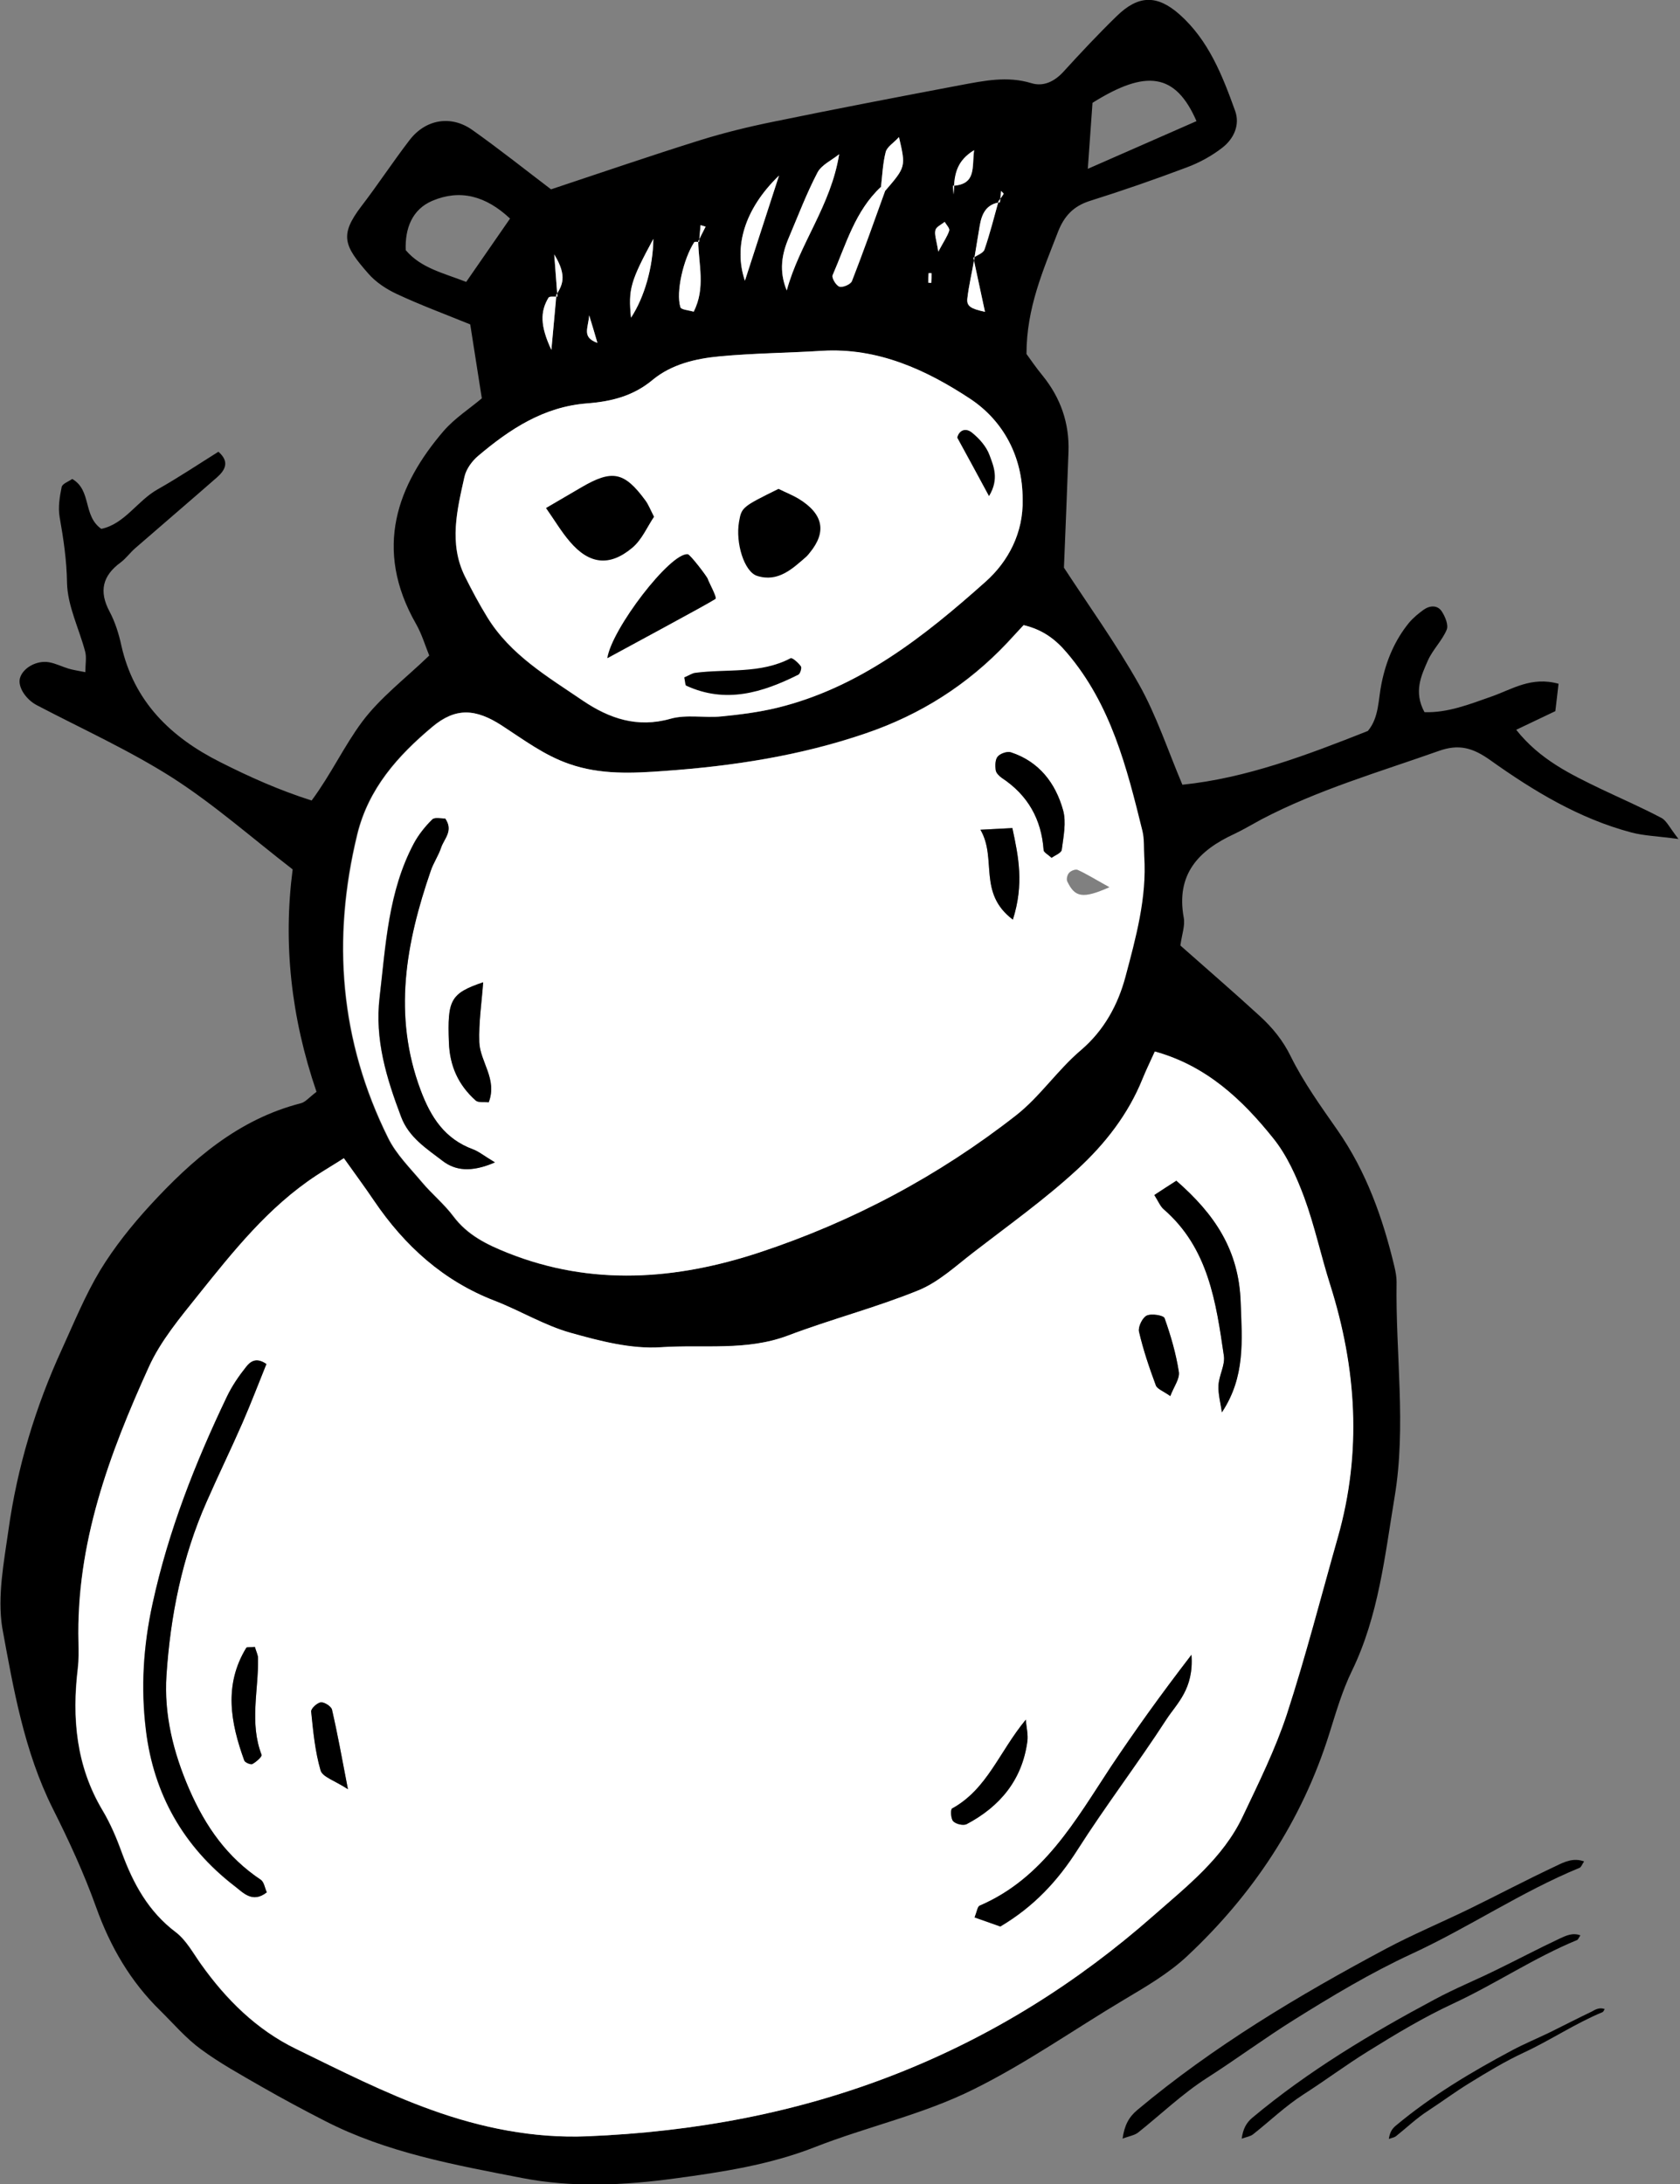 <?xml version="1.0" encoding="utf-8"?>
<!DOCTYPE svg PUBLIC "-//W3C//DTD SVG 1.1//EN" "http://www.w3.org/Graphics/SVG/1.1/DTD/svg11.dtd">
<svg artist="zl2017" version="1.1" id="zlIcon-snowman" xmlns="http://www.w3.org/2000/svg" xmlns:xlink="http://www.w3.org/1999/xlink" x="0px" y="0px"
	 width="1000px" height="1300px" viewBox="0 0 1000 1300" enable-background="new 0 0 1000 1300" xml:space="preserve">
<rect x="0" y="0" width="1000" height="1300" fill="#808080" stroke="none"/>
<path fill-rule="evenodd" clip-rule="evenodd" d="M188.4,649.9c-15.3-44.7-19.9-88.7-14.2-132.4c-24.3-18.8-46.6-38.5-71.3-54.4
	C77.2,446.7,49.1,434,22,419.8c-6.6-3.4-11.6-11-10.1-16.2c1.7-6,9.9-10.7,17.3-9.4c3.9,0.7,7.7,2.6,11.6,3.8
	c2.7,0.8,5.5,1.2,10,2.1c0-4.8,0.8-8.7-0.1-12.2c-3.6-13.7-10.5-27.2-10.8-40.9c-0.2-13.4-2.1-26.2-4.4-39.2c-1-5.8,0-12.1,1.2-17.9
	c0.4-2,4.2-3.3,6.3-4.8c11.7,6.8,6.2,21.9,17.3,29.7c13.9-2.9,21.4-16.7,33.5-23.5c12.4-7,24.2-14.9,36.2-22.4
	c6.8,5.9,4.1,10.9-0.9,15.3c-16.1,14.1-32.4,28-48.6,42.1c-3.1,2.7-5.5,6.1-8.7,8.5c-10.8,7.9-13,17.2-6.6,29.2
	c3.3,6.2,5.5,13.2,7,20.1c7.5,33.6,29.5,54.8,59,69.6c17.2,8.7,34.8,16.6,54.3,22.8c11.6-15.7,19.3-32.4,30-46.8
	c10.8-14.5,25.8-25.8,40-39.5c-2.4-5.9-4.4-12.7-7.8-18.7c-25.8-45.1-10.9-83.2,16.4-115c6.6-7.6,15.5-13.3,22.7-19.4
	c-2.7-17.2-4.9-31.1-6.9-44c-15.5-6.3-29.8-11.6-43.5-18c-6.3-2.9-12.7-7.1-17.2-12.3c-14.5-16.5-17.2-22.8-4.2-39.9
	c9.9-12.9,18.8-26.5,28.7-39.4c9.5-12.5,24.7-15.2,37.5-6.1c16.5,11.7,32.3,24.3,46.8,35.3c30.7-10.2,59.5-20.1,88.6-29.2
	c14.4-4.5,29.2-8.1,44-11.1c36.9-7.6,74-14.7,111-21.7c14-2.6,27.9-5.6,42.3-1.2c7.1,2.2,13.7-0.9,19.1-6.8
	c10.3-11.3,20.7-22.4,31.7-33.1c12.9-12.6,24-12.8,37.3-1.1c17.4,15.4,25.6,36.4,33.2,57.5c3,8.4-0.8,16.6-7.6,21.9
	c-6.3,4.9-13.6,8.9-21.1,11.7c-19.1,7.2-38.4,13.9-57.8,20c-9.8,3.1-15.3,9.1-18.9,18.3c-8.8,22.8-18.8,45.3-18.8,72.8
	c2.4,3.3,5.8,8.3,9.6,12.9c10.7,13.2,16,28.3,15.4,45.3c-0.8,22.3-1.7,44.6-2.7,69c14.2,21.8,30.9,45,44.8,69.7
	c10.3,18.4,17,38.9,25.7,59.5c38-3.9,74-17.6,110.4-32c6.8-8.1,6.1-18.8,8.2-28.6c2.7-13.2,7.8-25.4,16.3-35.8
	c2.5-3,5.7-5.6,8.9-7.9c3.7-2.5,8.2-2.7,10.7,1.3c2,3.1,4,8,2.8,10.8c-2.7,6.4-8.2,11.7-11.1,18.1c-4,9.1-8.7,18.7-2.1,30.9
	c13.8,0.5,26.8-4.7,39.9-9.3c12.3-4.3,23.6-12.1,39.9-7.6c-0.6,5.5-1.3,11.1-1.9,16.3c-7.9,3.8-15.1,7.2-23.3,11.1
	c14.1,17.8,32.4,26.5,50.6,35.3c12,5.7,24.2,11,35.9,17.2c3,1.6,4.7,5.6,10.1,12.5c-12.6-1.7-20.6-1.9-28.1-3.9
	c-31-8.2-58.2-24.7-83.9-43c-10.4-7.4-18.7-9.8-30.7-5.5c-35.6,12.6-71.9,23.1-105.5,40.7c-5.4,2.9-10.7,6.1-16.2,8.7
	c-21.3,9.8-34.8,24-30.1,49.8c0.9,4.7-1.1,10-2,16.6c15.7,13.9,31.8,27.8,47.4,42.1c7.4,6.8,13.6,14.3,18.3,23.9
	c7.6,15.4,17.9,29.7,27.8,43.9c17.2,24.7,27,52.3,33.9,81.2c0.7,3,1.3,6.1,1.3,9.1c-0.7,42.8,5.9,85.9-1.2,128.2
	c-5.8,34.9-9.5,70.7-25.4,103.4c-5.8,11.9-9.5,24.8-13.5,37.5c-16.3,51.8-45.3,95.5-84.6,132.3c-11,10.3-24.6,18.2-37.7,26
	c-29.7,17.7-58,37.7-89.3,53.2c-30.5,15.2-63.4,22.2-94.7,34.5c-26.8,10.5-55,14.8-83.2,18.6c-30.2,4.1-60.9,5.6-91.1-0.3
	c-40-7.8-80.3-15-117.1-33.9c-12.7-6.5-25.2-13.2-37.6-20.3c-12.3-7.1-24.9-14-36.3-22.4c-8.9-6.5-16.3-15.2-24.2-23
	c-17.8-17.4-29.8-38.1-38.2-61.6c-7.2-20.1-16.2-39.6-25.8-58.7c-17-34-23.4-71.2-30.1-107.8C-1.6,950.1,2.3,930,5,911
	c5.2-37.5,16.1-73.6,31.9-108c7.2-15.8,13.8-32,22.7-46.8c8.4-13.8,18.7-26.7,29.7-38.7c25-27.2,52.6-51.3,89.8-60.8
	C181.8,656,183.9,653.3,188.4,649.9z M567.2,110.6c14.2-0.9,11.3-10.9,12.7-21.2c-9.9,6.1-11.5,13.7-11.9,22
	c-0.1,1.5-0.2,2.9-0.4,4.4C567.4,114,567.3,112.3,567.2,110.6z M331.8,176.5c-1.8,0.2-4.8-0.3-5.3,0.6c-5,8.4-5,16.8,1.7,31.1
	c1.3-14.8,2.2-23.6,2.8-32.6c3.5-5.5,7-11.1-1.1-24.2C330.9,164.3,331.3,170.4,331.8,176.5z M595.2,120.5c-8.1,1-10.8,6.7-12,13.8
	c-1.1,6.6-2.2,13.2-3.2,19.9c-1.4,7.8-3.3,15.6-4.2,23.5c-0.6,4.5,2.1,6.1,10.5,7.9c-2.3-10.6-4.6-21.4-6.9-32.1
	c2.3-1.6,5.9-2.7,6.6-4.9c3.3-9.4,5.7-19.2,8.3-28.9c1.1-1.4,2.2-2.8,3.1-4.4c0.1-0.2-0.9-1.1-1.5-1.7
	C595.7,115.9,595.4,118.2,595.2,120.5z M416.1,144.1c-1,0-2.6-0.3-2.9,0.2c-6.4,9.9-11,29.7-8.2,38.6c0.5,1.5,5,1.8,7.9,2.7
	c7.2-14.1,2.9-28.2,2.7-41.9c1.5-2.9,3-5.8,4.4-8.7c-1-0.3-2-0.6-3-0.9C416.7,137.3,416.4,140.7,416.1,144.1z M524.4,111.3
	c-15.4,14.3-20.8,34.2-28.8,52.6c-0.7,1.5,2.1,6.3,4.1,6.8c2.1,0.6,6.7-1.4,7.4-3.3c7-17.8,13.3-35.8,19.8-53.8
	c12.3-14.3,12.3-14.3,8.2-32c-3.3,3.6-7.1,5.8-7.9,8.9C525.4,97.2,525.2,104.3,524.4,111.3z M687.4,625.9
	c-2.4,5.4-5.1,10.8-7.4,16.4c-8.5,21.1-22.4,38.8-38.7,53.8c-19.4,17.9-41.1,33.3-62,49.5c-10.5,8.1-20.6,17.6-32.6,22.5
	c-25.3,10.3-52,17.2-77.6,26.9c-24.8,9.4-50.5,5.3-75.7,7c-17.7,1.2-36.4-3.7-53.9-8.6c-15.5-4.4-29.8-13.1-45-19
	c-30.7-11.9-53.7-32.7-71.9-59.5c-5.6-8.3-11.6-16.4-18-25.4c-6.2,3.9-11.4,7-16.4,10.3c-28.6,18.8-49.5,45.2-70.5,71.4
	c-10.7,13.4-22.1,27-29.1,42.4C65,865.6,45.2,919,46.6,977.7c0.1,5.1,0.2,10.3-0.4,15.3c-3.5,29.7-1,58.3,14.8,84.7
	c4.7,7.8,8.3,16.4,11.4,25c6.8,18.5,15.8,35.1,32.1,47.4c6.2,4.7,10.3,12.4,15,19c15,21.1,33,39,56.4,50.4
	c26.5,12.9,53.1,26.4,80.8,36.4c29.6,10.6,60.7,17,92.7,15.7c63.5-2.6,124.9-13.9,184.4-37.3c56.8-22.4,107.4-54.1,152.8-94.2
	c19.7-17.4,41.2-34.1,52.9-58.8c9.5-20,19.4-40,26.3-60.9c11.4-34.8,20.4-70.3,30.4-105.5c14.4-50.5,11.2-100.4-4.6-150.1
	c-5.5-17.3-9.2-35.1-15.5-52.1c-4.5-12.3-10.2-24.9-18.3-35C739.5,654.6,718.2,634.4,687.4,625.9z M609.3,372.1
	c-3.2,3.4-6.6,7-10,10.6c-23.5,24.9-51.4,42.7-84.1,53.8c-39,13.3-79.1,19.5-119.8,22.4c-18.9,1.3-38.2,2.4-56.9-4.2
	c-14.7-5.2-26.9-14.3-39.7-22.6c-16-10.5-27.9-11-41.7,0.6c-20.5,17.2-37.9,36.7-44.6,64c-15.2,62.5-10.3,122.9,18.4,180.7
	c4.8,9.7,13.1,17.9,20.2,26.4c5.9,7,13.2,12.9,18.6,20.2c8.4,11.2,19.8,16.8,32.4,21.8c50,19.9,100.4,16,149.7-0.3
	c55.4-18.3,106.7-45.6,152.7-81.6c14.2-11.1,24.6-27,38.5-38.7c14.1-11.9,22.2-27.3,26.6-43.7c6.2-23.3,12.8-47.1,11.2-71.8
	c-0.3-5.1,0.1-10.3-1.1-15.2c-9.3-37.6-18.7-75.1-44.8-105.8C628.2,380.5,620.7,374.9,609.3,372.1z M608.7,297
	c0-25.1-11.3-46.3-31.1-59.4c-26.2-17.3-55.1-30.7-88.4-28.7c-20.3,1.2-40.7,1.4-60.9,3.3c-14.2,1.3-28.7,4.7-39.9,14
	c-11.7,9.7-24.9,12.9-39.1,14c-25.7,2-45.9,15.3-64.7,31.2c-3.7,3.1-7.2,7.9-8.2,12.5c-4.4,19.7-9.4,39.7,0.3,59.3
	c4.1,8.2,8.4,16.3,13.2,24.1c13.8,22.6,36.1,35.6,57.1,49.9c15.6,10.5,32.2,16.3,52,10.7c9.5-2.7,20.3-0.4,30.4-1.4
	c11.1-1.1,22.2-2.5,33-5.1c49.2-12,87.7-42.6,124.2-75.1C599.9,334.4,609.3,317.2,608.7,297z M712.2,72.1
	c-12.5-28.7-30-30.9-61.9-10.9c-0.9,12.4-1.8,24.8-2.8,39.3C670.3,90.5,690.3,81.7,712.2,72.1z M277.5,167.8
	c9.8-14.2,18.1-26.1,26.1-37.7c-14.6-13.7-29.9-17.5-46.2-10.6c-12.1,5.1-16.4,16.5-15.9,29.4C250.6,159.6,263.6,162.4,277.5,167.8z
	 M499.5,91.8c-4.4,3.6-10.5,6.3-12.9,10.9c-6.5,12.4-11.4,25.6-17,38.6c-4.2,9.8-6.1,19.9-1.3,31.6
	C475.9,145,494.6,122.6,499.5,91.8z M463.7,104.5c-20.4,19.7-27.2,42.3-20.3,62.6C450.6,145,457.1,124.7,463.7,104.5z M388.9,142.2
	c-13.6,25.3-15,30-13.3,46.9C383.6,176.9,388.7,159,388.9,142.2z M355.6,204.1c-1.6-5.4-2.7-9.3-4.9-16.4
	C350.1,195.6,346.2,200.6,355.6,204.1z M558.5,149.8c3.4-6.3,5.5-9.3,6.5-12.6c0.4-1.3-1.7-3.4-2.7-5.2c-1.9,1.6-5,2.9-5.5,4.9
	C556.1,139.6,557.4,142.7,558.5,149.8z M552.6,168.3c0.5,0,1.8,0,1.8,0c0.1-1.9,0.1-3.8,0.1-5.7c-0.6,0-1.8,0-1.8,0
	C552.6,164.6,552.6,166.5,552.6,168.3z"/>
<path fill-rule="evenodd" clip-rule="evenodd" d="M942.9,1108c-1.2,1.8-1.7,3.4-2.7,3.8c-34.7,14.3-65.9,35.5-99.9,51.2
	c-24.4,11.3-47.4,25.1-70.1,39.3c-17.6,11-34.3,23.4-51.8,34.6c-14.8,9.5-27.3,21.6-41,32.5c-2.2,1.7-5.4,2.1-9.2,3.6
	c1.1-7.9,3.7-12.8,8.7-17c45.5-38.1,96.1-68.3,148.2-96.1c16-8.5,32.7-15.5,49-23.4c17.4-8.5,34.6-17.6,52.1-25.8
	C930.9,1108.4,936.5,1105.6,942.9,1108z"/>
<path fill-rule="evenodd" clip-rule="evenodd" fill="#FFFFFF" d="M687.4,625.9c30.7,8.5,52.1,28.7,70.6,51.8
	c8.1,10.1,13.7,22.7,18.3,35c6.2,16.9,10,34.8,15.5,52.1c15.7,49.7,18.9,99.6,4.6,150.1c-10,35.2-19.1,70.7-30.4,105.5
	c-6.9,20.9-16.8,40.9-26.3,60.9c-11.7,24.7-33.1,41.4-52.9,58.8c-45.4,40-96,71.8-152.8,94.2c-59.5,23.5-121,34.7-184.4,37.3
	c-32,1.3-63.1-5-92.7-15.7c-27.7-9.9-54.2-23.4-80.8-36.4c-23.3-11.4-41.4-29.3-56.4-50.4c-4.7-6.6-8.8-14.3-15-19
	c-16.3-12.3-25.3-28.9-32.1-47.4c-3.1-8.6-6.8-17.2-11.4-25c-15.8-26.4-18.4-55-14.8-84.7c0.6-5.1,0.5-10.2,0.4-15.3
	C45.2,919,65,865.6,88.7,813.5c7-15.4,18.4-29,29.1-42.4c21-26.2,41.9-52.6,70.5-71.4c5-3.3,10.2-6.3,16.4-10.3
	c6.4,9,12.4,17.1,18,25.4c18.2,26.8,41.2,47.7,71.9,59.5c15.2,5.9,29.4,14.6,45,19c17.5,4.9,36.1,9.8,53.9,8.6
	c25.2-1.7,50.9,2.4,75.7-7c25.6-9.7,52.3-16.6,77.6-26.9c11.9-4.9,22.1-14.4,32.6-22.5c21-16.2,42.6-31.6,62-49.5
	c16.3-15,30.2-32.7,38.7-53.8C682.3,636.7,685,631.3,687.4,625.9z M158.8,1126.4c-1.1-2.5-1.6-6-3.5-7.3
	c-20.1-13.5-32.9-31.5-42.7-53.9c-9.7-22.2-15.2-44.7-13.6-67.8c2.4-35.5,9.4-70.5,23.9-103.4c7-15.8,14.5-31.3,21.4-47.1
	c5.1-11.7,9.6-23.6,14.2-34.9c-6.4-4.5-9.8-1.1-12,1.6c-4.4,5.5-8.5,11.5-11.5,17.8c-18.9,39.5-34.8,79.8-44.2,123
	c-5.6,25.4-7.1,50.4-4,75.6c4.6,37.9,22.3,69.2,52.6,92.6C144.5,1126.3,150.1,1133.2,158.8,1126.4z M709.2,985
	c-19.2,24.9-33.8,45.4-47.8,66.6c-21.1,32-40.2,66.5-78.2,82.8c-1.3,0.5-1.5,3.4-3,7c5.5,1.9,10.8,3.8,15.3,5.4
	c20-11.9,34.1-27.2,45.9-45.6c16.8-26.4,35.8-51.3,52.9-77.6C700.5,1013.9,710.7,1005.4,709.2,985z M727.3,840.7
	c14-21.2,12-42.9,11.2-65.3c-1-31.3-15.6-52.6-38.3-72.5c-4.6,3-8.6,5.6-13.1,8.5c2.3,3.7,3.5,6.7,5.6,8.5
	c26.6,23,31.2,55.2,35.8,87.2c0.8,5.5-2.9,11.6-3.2,17.5C725,829.9,726.6,835.3,727.3,840.7z M610.6,1023.6
	c-16,19.3-22.9,41.3-43.9,52.9c-1,0.5-0.8,6.2,0.7,7.6c1.7,1.7,6.1,2.7,8,1.7c19.9-10.5,33-26.3,36.1-49.1
	C612.1,1032.5,610.9,1028,610.6,1023.6z M151.7,980.3c-3.1,0.3-4.8,0.1-5.1,0.6c-13.5,22.1-9.3,44.6-1.2,67.1
	c0.4,1.2,3.9,2.6,4.8,2.1c2.3-1.3,5.9-4.5,5.5-5.5c-7.3-19-1.8-38.3-2.1-57.4C153.6,985.2,152.6,983.3,151.7,980.3z M207.1,1065
	c-3.6-18.7-6.2-33.1-9.4-47.3c-0.5-2-4.5-4.6-6.6-4.4c-2.2,0.3-6,3.8-5.8,5.5c1.2,11.8,2.3,23.7,5.6,35
	C191.9,1057.7,199.1,1059.8,207.1,1065z M696.6,831c2.1-5.5,5.7-10.2,5.1-14.3c-1.7-10.9-4.8-21.6-8.5-32c-0.6-1.7-7.9-2.9-10.7-1.5
	c-2.6,1.2-5.2,6.7-4.5,9.6c2.6,10.8,6.2,21.4,10,31.9C688.8,826.8,692.4,828,696.6,831z"/>
<path fill-rule="evenodd" clip-rule="evenodd" fill="#FFFFFF" d="M609.3,372.1c11.3,2.7,18.9,8.3,25.9,16.6
	c26.1,30.7,35.5,68.1,44.8,105.8c1.2,4.9,0.8,10.1,1.1,15.2c1.6,24.7-5,48.5-11.2,71.8c-4.4,16.4-12.6,31.8-26.6,43.7
	c-13.8,11.7-24.3,27.6-38.5,38.7c-46,36-97.3,63.3-152.7,81.6c-49.4,16.3-99.7,20.2-149.7,0.3c-12.5-5-24-10.6-32.4-21.8
	c-5.5-7.3-12.7-13.2-18.6-20.2c-7.1-8.5-15.4-16.6-20.2-26.4c-28.7-57.8-33.6-118.2-18.4-180.7c6.6-27.3,24.1-46.8,44.6-64
	c13.8-11.6,25.7-11.1,41.7-0.6c12.8,8.3,24.9,17.5,39.7,22.6c18.8,6.6,38,5.6,56.9,4.2c40.7-2.9,80.8-9,119.8-22.4
	c32.7-11.2,60.5-28.9,84.1-53.8C602.8,379.1,606.2,375.5,609.3,372.1z M294.6,691.9c-6.8-4.1-9.7-6.6-13.2-7.8
	c-16.7-6.2-25-18.9-31.1-35.2c-16.7-44.6-8.7-87.6,6-130.5c1.6-4.8,4.7-9.1,6.2-13.9c1.7-5.3,7.4-10.1,2.4-17.3
	c-2.4,0.1-6.2-0.9-7.7,0.6c-4.2,4.2-8.1,9-10.9,14.2c-15.3,28.6-16.8,60.3-20.4,91.6c-3,25.2,4.1,48.2,12.8,71.2
	c4.6,12.3,15.3,19,24.8,26.3C270.9,696.6,280.3,698.1,294.6,691.9z M287.6,584.7c-19.7,6.6-21.3,10.8-20.4,35.8
	c0.5,14.3,5.8,25.4,15.9,34.6c1.6,1.4,5.1,0.8,7.8,1.1c5.3-13.8-5.1-24.1-5.6-35.8C284.9,608.6,286.8,596.7,287.6,584.7z
	 M625.9,510.6c2-1.5,5.9-2.9,6.1-4.8c1-7.8,2.8-16.3,0.8-23.5c-4.5-16.1-14.3-29-31.1-34.5c-2.2-0.7-6.3,0.7-7.8,2.5
	c-1.5,1.8-1.5,5.5-1.2,8.2c0.2,1.7,2.1,3.5,3.7,4.6c15.4,10.2,23.5,24.5,24.8,42.9C621.3,507.4,623.8,508.6,625.9,510.6z
	 M602.9,547.4c6.7-21.2,3.4-37.2-0.3-54.5c-6.6,0.4-11.1,0.6-19,1C593.6,511.1,581.9,531.5,602.9,547.4z M660.4,528.1
	c-8.7-4.8-13.6-7.9-18.9-10.3c-1.3-0.6-4.1,0.5-5.2,1.8c-1,1.1-1.7,3.8-1,5.1C639.8,534.1,644.4,535.2,660.4,528.1z"/>
<path fill-rule="evenodd" clip-rule="evenodd" fill="#FFFFFF" d="M608.7,297c0.6,20.2-8.7,37.4-22,49.2
	c-36.5,32.6-75,63.1-124.2,75.1c-10.8,2.6-21.9,4-33,5.1c-10.1,1-20.9-1.3-30.4,1.4c-19.7,5.6-36.4-0.2-52-10.7
	c-21-14.3-43.3-27.3-57.1-49.9c-4.8-7.8-9.1-15.9-13.2-24.1c-9.7-19.6-4.7-39.6-0.3-59.3c1-4.6,4.5-9.4,8.2-12.5
	c18.8-15.9,38.9-29.2,64.7-31.2c14.2-1.1,27.4-4.2,39.1-14c11.2-9.3,25.7-12.7,39.9-14c20.2-1.9,40.6-2,60.9-3.3
	c33.3-2,62.2,11.4,88.4,28.7C597.4,250.7,608.7,272,608.7,297z"/>
<path fill-rule="evenodd" clip-rule="evenodd" fill="#FFFFFF" d="M499.5,91.8c-5,30.8-23.6,53.1-31.2,81.1
	c-4.8-11.7-2.9-21.8,1.3-31.6c5.5-13,10.5-26.2,17-38.6C489,98.1,495.1,95.4,499.5,91.8z"/>
<path fill-rule="evenodd" clip-rule="evenodd" fill="#FFFFFF" d="M526.9,113.5c-6.5,18-12.9,36-19.8,53.8c-0.8,1.9-5.3,3.9-7.4,3.3
	c-2-0.6-4.8-5.3-4.1-6.8c8-18.4,13.4-38.3,28.8-52.6C525.2,112,526.1,112.8,526.9,113.5z"/>
<path fill-rule="evenodd" clip-rule="evenodd" fill="#FFFFFF" d="M463.7,104.5c-6.6,20.3-13.1,40.5-20.3,62.6
	C436.5,146.7,443.3,124.2,463.7,104.5z"/>
<path fill-rule="evenodd" clip-rule="evenodd" fill="#FFFFFF" d="M388.9,142.2c-0.2,16.8-5.3,34.7-13.3,46.9
	C373.9,172.2,375.2,167.5,388.9,142.2z"/>
<path fill-rule="evenodd" clip-rule="evenodd" fill="#FFFFFF" d="M415.6,143.6c0.2,13.8,4.5,27.8-2.7,41.9c-2.9-0.9-7.5-1.1-7.9-2.7
	c-2.8-8.9,1.8-28.7,8.2-38.6c0.3-0.5,1.9-0.2,2.9-0.2L415.6,143.6z"/>
<path fill-rule="evenodd" clip-rule="evenodd" fill="#FFFFFF" d="M524.4,111.3c0.8-7,1.1-14.1,2.8-20.8c0.8-3.1,4.6-5.3,7.9-8.9
	c4.1,17.7,4.1,17.7-8.2,32C526.1,112.8,525.2,112,524.4,111.3z"/>
<path fill-rule="evenodd" clip-rule="evenodd" fill="#FFFFFF" d="M579.9,154c1.1-6.6,2.2-13.2,3.3-19.8c1.2-7,3.9-12.7,12-13.8
	l-0.8-0.7c-2.7,9.6-5.2,19.4-8.4,28.8c-0.7,2.1-4.3,3.3-6.6,4.9L579.9,154z"/>
<path fill-rule="evenodd" clip-rule="evenodd" fill="#FFFFFF" d="M579.4,153.5c2.3,10.7,4.6,21.4,6.9,32.1c-8.4-1.8-11-3.3-10.5-7.9
	c0.9-7.9,2.8-15.6,4.1-23.5C579.9,154,579.4,153.5,579.4,153.5z"/>
<path fill-rule="evenodd" clip-rule="evenodd" fill="#FFFFFF" d="M331.2,175.8c-0.8,8.8-1.6,17.7-3,32.5
	c-6.7-14.3-6.7-22.8-1.7-31.1c0.6-0.9,3.5-0.5,5.3-0.6L331.2,175.8z"/>
<path fill-rule="evenodd" clip-rule="evenodd" fill="#FFFFFF" d="M567.8,111.2c0.5-8.2,2.1-15.8,12-21.8
	c-1.4,10.3,1.5,20.3-12.7,21.2L567.8,111.2z"/>
<path fill-rule="evenodd" clip-rule="evenodd" fill="#FFFFFF" d="M355.6,204.1c-9.4-3.4-5.5-8.5-4.9-16.4
	C352.9,194.8,354,198.6,355.6,204.1z"/>
<path fill-rule="evenodd" clip-rule="evenodd" fill="#FFFFFF" d="M558.5,149.8c-1.1-7.1-2.4-10.2-1.7-12.8c0.5-2,3.6-3.3,5.5-4.9
	c1,1.7,3.1,3.8,2.7,5.2C564,140.5,561.9,143.5,558.5,149.8z"/>
<path fill-rule="evenodd" clip-rule="evenodd" fill="#FFFFFF" d="M331.8,176.5c-0.5-6.1-0.9-12.1-1.9-25c8.1,13.1,4.6,18.6,1.1,24.2
	C331.2,175.8,331.8,176.5,331.8,176.5z"/>
<path fill-rule="evenodd" clip-rule="evenodd" fill="#FFFFFF" d="M552.6,168.3c0-1.9,0-3.8,0.1-5.7c0,0,1.2,0,1.8,0
	c0,1.9,0,3.8-0.1,5.7C554.4,168.4,553.1,168.3,552.6,168.3z"/>
<path fill-rule="evenodd" clip-rule="evenodd" fill="#FFFFFF" d="M416.1,144.1c0.3-3.4,0.6-6.8,0.9-10.1c1,0.3,2,0.6,3,0.9
	c-1.5,2.9-3,5.8-4.4,8.7L416.1,144.1z"/>
<path fill-rule="evenodd" clip-rule="evenodd" fill="#FFFFFF" d="M567.2,110.6c0.1,1.7,0.3,3.4,0.4,5.1c0.1-1.5,0.2-2.9,0.3-4.4
	C567.8,111.2,567.2,110.6,567.2,110.6z"/>
<path fill-rule="evenodd" clip-rule="evenodd" fill="#FFFFFF" d="M595.2,120.5c0.2-2.3,0.5-4.6,0.7-6.8c0.5,0.6,1.6,1.5,1.5,1.7
	c-0.9,1.5-2,2.9-3.1,4.4C594.4,119.8,595.2,120.5,595.2,120.5z"/>
<path fill-rule="evenodd" clip-rule="evenodd" d="M158.8,1126.4c-8.7,6.8-14.3-0.1-19.3-3.9c-30.4-23.5-48-54.8-52.6-92.6
	c-3.1-25.2-1.6-50.1,4-75.6c9.4-43.1,25.3-83.5,44.2-123c3-6.3,7.1-12.3,11.5-17.8c2.2-2.7,5.6-6,12-1.6
	c-4.6,11.3-9.1,23.2-14.2,34.9c-6.9,15.8-14.5,31.3-21.4,47.1c-14.6,32.9-21.6,68-23.9,103.4c-1.5,23.1,4,45.7,13.6,67.8
	c9.8,22.4,22.6,40.5,42.7,53.9C157.2,1120.4,157.7,1124,158.8,1126.4z"/>
<path fill-rule="evenodd" clip-rule="evenodd" d="M709.2,985c1.5,20.4-8.7,28.9-15,38.5c-17,26.3-36.1,51.2-52.9,77.6
	c-11.7,18.4-25.8,33.7-45.9,45.6c-4.5-1.6-9.9-3.5-15.3-5.4c1.4-3.6,1.7-6.4,3-7c38-16.3,57.1-50.8,78.2-82.8
	C675.4,1030.5,690,1010,709.2,985z"/>
<path fill-rule="evenodd" clip-rule="evenodd" d="M727.3,840.7c-0.7-5.4-2.3-10.8-2-16.2c0.3-5.9,4-11.9,3.2-17.5
	c-4.7-31.9-9.2-64.1-35.8-87.2c-2.1-1.8-3.2-4.8-5.6-8.5c4.4-2.9,8.4-5.5,13.1-8.5c22.8,19.9,37.3,41.2,38.3,72.5
	C739.3,797.8,741.4,819.5,727.3,840.7z"/>
<path fill-rule="evenodd" clip-rule="evenodd" d="M610.6,1023.6c0.3,4.4,1.5,8.9,0.9,13.1c-3.1,22.8-16.3,38.6-36.1,49.1
	c-2,1-6.4,0-8-1.7c-1.4-1.4-1.7-7-0.7-7.6C587.7,1064.9,594.6,1043,610.6,1023.6z"/>
<path fill-rule="evenodd" clip-rule="evenodd" d="M151.7,980.3c0.9,3,1.9,4.9,1.9,6.8c0.3,19.1-5.2,38.4,2.1,57.4
	c0.4,1.1-3.2,4.3-5.5,5.5c-1,0.5-4.4-0.9-4.8-2.1c-8.2-22.5-12.3-45,1.2-67.1C146.9,980.3,148.5,980.6,151.7,980.3z"/>
<path fill-rule="evenodd" clip-rule="evenodd" d="M207.1,1065c-8-5.2-15.2-7.3-16.3-11.2c-3.3-11.3-4.4-23.2-5.6-35
	c-0.2-1.8,3.6-5.3,5.8-5.5c2.1-0.2,6.2,2.4,6.6,4.4C200.9,1031.9,203.5,1046.3,207.1,1065z"/>
<path fill-rule="evenodd" clip-rule="evenodd" d="M696.6,831c-4.2-3-7.8-4.2-8.6-6.4c-3.9-10.4-7.5-21-10-31.9
	c-0.7-2.8,2-8.3,4.5-9.6c2.8-1.4,10.1-0.2,10.7,1.5c3.7,10.4,6.8,21.1,8.5,32C702.3,820.7,698.7,825.4,696.6,831z"/>
<path fill-rule="evenodd" clip-rule="evenodd" d="M294.6,691.9c-14.2,6.2-23.7,4.8-31-0.8c-9.5-7.3-20.2-14-24.8-26.3
	c-8.7-23-15.8-46-12.8-71.2c3.7-31.3,5.2-63,20.4-91.6c2.8-5.2,6.7-10.1,10.9-14.2c1.4-1.5,5.3-0.5,7.7-0.6c5.1,7.3-0.6,12-2.4,17.3
	c-1.6,4.8-4.6,9.1-6.2,13.9c-14.8,42.9-22.7,85.9-6,130.5c6.1,16.3,14.4,29,31.1,35.2C284.8,685.3,287.8,687.8,294.6,691.9z"/>
<path fill-rule="evenodd" clip-rule="evenodd" d="M287.6,584.7c-0.9,12-2.7,23.9-2.3,35.6c0.4,11.7,10.9,22,5.6,35.8
	c-2.6-0.3-6.1,0.4-7.8-1.1c-10.2-9.1-15.4-20.3-15.9-34.6C266.3,595.5,267.9,591.3,287.6,584.7z"/>
<path fill-rule="evenodd" clip-rule="evenodd" d="M625.9,510.6c-2.1-2-4.6-3.2-4.7-4.6c-1.3-18.4-9.4-32.7-24.8-42.9
	c-1.6-1.1-3.4-2.9-3.7-4.6c-0.4-2.7-0.4-6.4,1.2-8.2c1.6-1.8,5.6-3.2,7.8-2.5c16.8,5.5,26.6,18.3,31.1,34.5c2,7.2,0.2,15.7-0.8,23.5
	C631.8,507.7,627.9,509.2,625.9,510.6z"/>
<path fill-rule="evenodd" clip-rule="evenodd" d="M602.9,547.4c-21.1-15.9-9.3-36.3-19.3-53.5c7.9-0.4,12.4-0.7,19-1
	C606.3,510.2,609.6,526.2,602.9,547.4z"/>
<path fill-rule="evenodd" clip-rule="evenodd" d="M361.5,391.8c2.5-17.3,37.5-63,47.9-61.9c1.4,0.1,11.5,13.3,11.9,14.7
	c0.4,1.6,5.7,11.1,4.6,11.9C421.1,359.7,370.2,387,361.5,391.8z"/>
<path fill-rule="evenodd" clip-rule="evenodd" d="M325,302.4c7.6-4.4,14.4-8.4,21.2-12.4c18.2-10.6,25.4-9.2,37.9,7.8
	c1.8,2.4,2.9,5.3,5.2,9.8c-3.9,5.7-7.2,13.7-13,18.5c-13.6,11.4-25.7,9.7-37.1-3.7C334.2,316.6,330.2,309.8,325,302.4z"/>
<path fill-rule="evenodd" clip-rule="evenodd" d="M463.4,291c4.9,2.4,8.7,3.9,12,5.9c14.7,9,16.8,19.7,6.6,32.1
	c-0.6,0.8-1.3,1.6-2,2.3c-8.4,7.3-16.8,15.4-29.3,11.5c-7.7-2.4-13-19.6-10.8-32.2C441.4,302,441.7,301.7,463.4,291z"/>
<path fill-rule="evenodd" clip-rule="evenodd" d="M588.7,295.3c-6.9-12.8-12.6-23.3-18.9-34.8c0.9-4,4.6-6.2,8.6-3.1
	c4.4,3.5,8.7,8.3,10.6,13.5C591.4,277.5,594.9,285,588.7,295.3z"/>
<path fill-rule="evenodd" clip-rule="evenodd" d="M407.3,403.2c2.9-1.2,4.7-2.5,6.5-2.7c18.9-2.5,38.8,0.8,56.8-8.7
	c1-0.5,4.6,2.7,6.1,4.8c0.7,0.9-0.4,4.5-1.5,5c-21.4,10.7-43.3,17.4-66.8,6.5C407.9,407.9,407.9,406.3,407.3,403.2z"/>
<path fill-rule="evenodd" clip-rule="evenodd" d="M940.7,1152c-0.9,1.3-1.3,2.5-2,2.8c-25.5,10.5-48.4,26-73.3,37.6
	c-17.9,8.3-34.7,18.4-51.4,28.8c-12.9,8-25.2,17.2-38,25.4c-10.9,7-20.1,15.9-30.1,23.8c-1.6,1.3-4,1.6-6.8,2.6
	c0.8-5.8,2.7-9.4,6.4-12.5c33.4-27.9,70.5-50.1,108.7-70.5c11.7-6.3,24-11.3,36-17.2c12.8-6.2,25.4-12.9,38.2-18.9
	C931.9,1152.3,936,1150.2,940.7,1152z"/>
<path fill-rule="evenodd" clip-rule="evenodd" d="M955.2,1195.9c-0.6,0.8-0.8,1.6-1.3,1.8c-16.2,6.7-30.8,16.6-46.7,24
	c-11.4,5.3-22.1,11.8-32.8,18.4c-8.3,5.1-16.1,10.9-24.2,16.2c-6.9,4.4-12.8,10.1-19.2,15.2c-1,0.8-2.5,1-4.3,1.7
	c0.5-3.7,1.8-6,4.1-7.9c21.3-17.8,44.9-31.9,69.3-44.9c7.5-4,15.3-7.2,22.9-10.9c8.1-4,16.2-8.2,24.4-12.1
	C949.6,1196.1,952.2,1194.7,955.2,1195.9z"/>
</svg>
